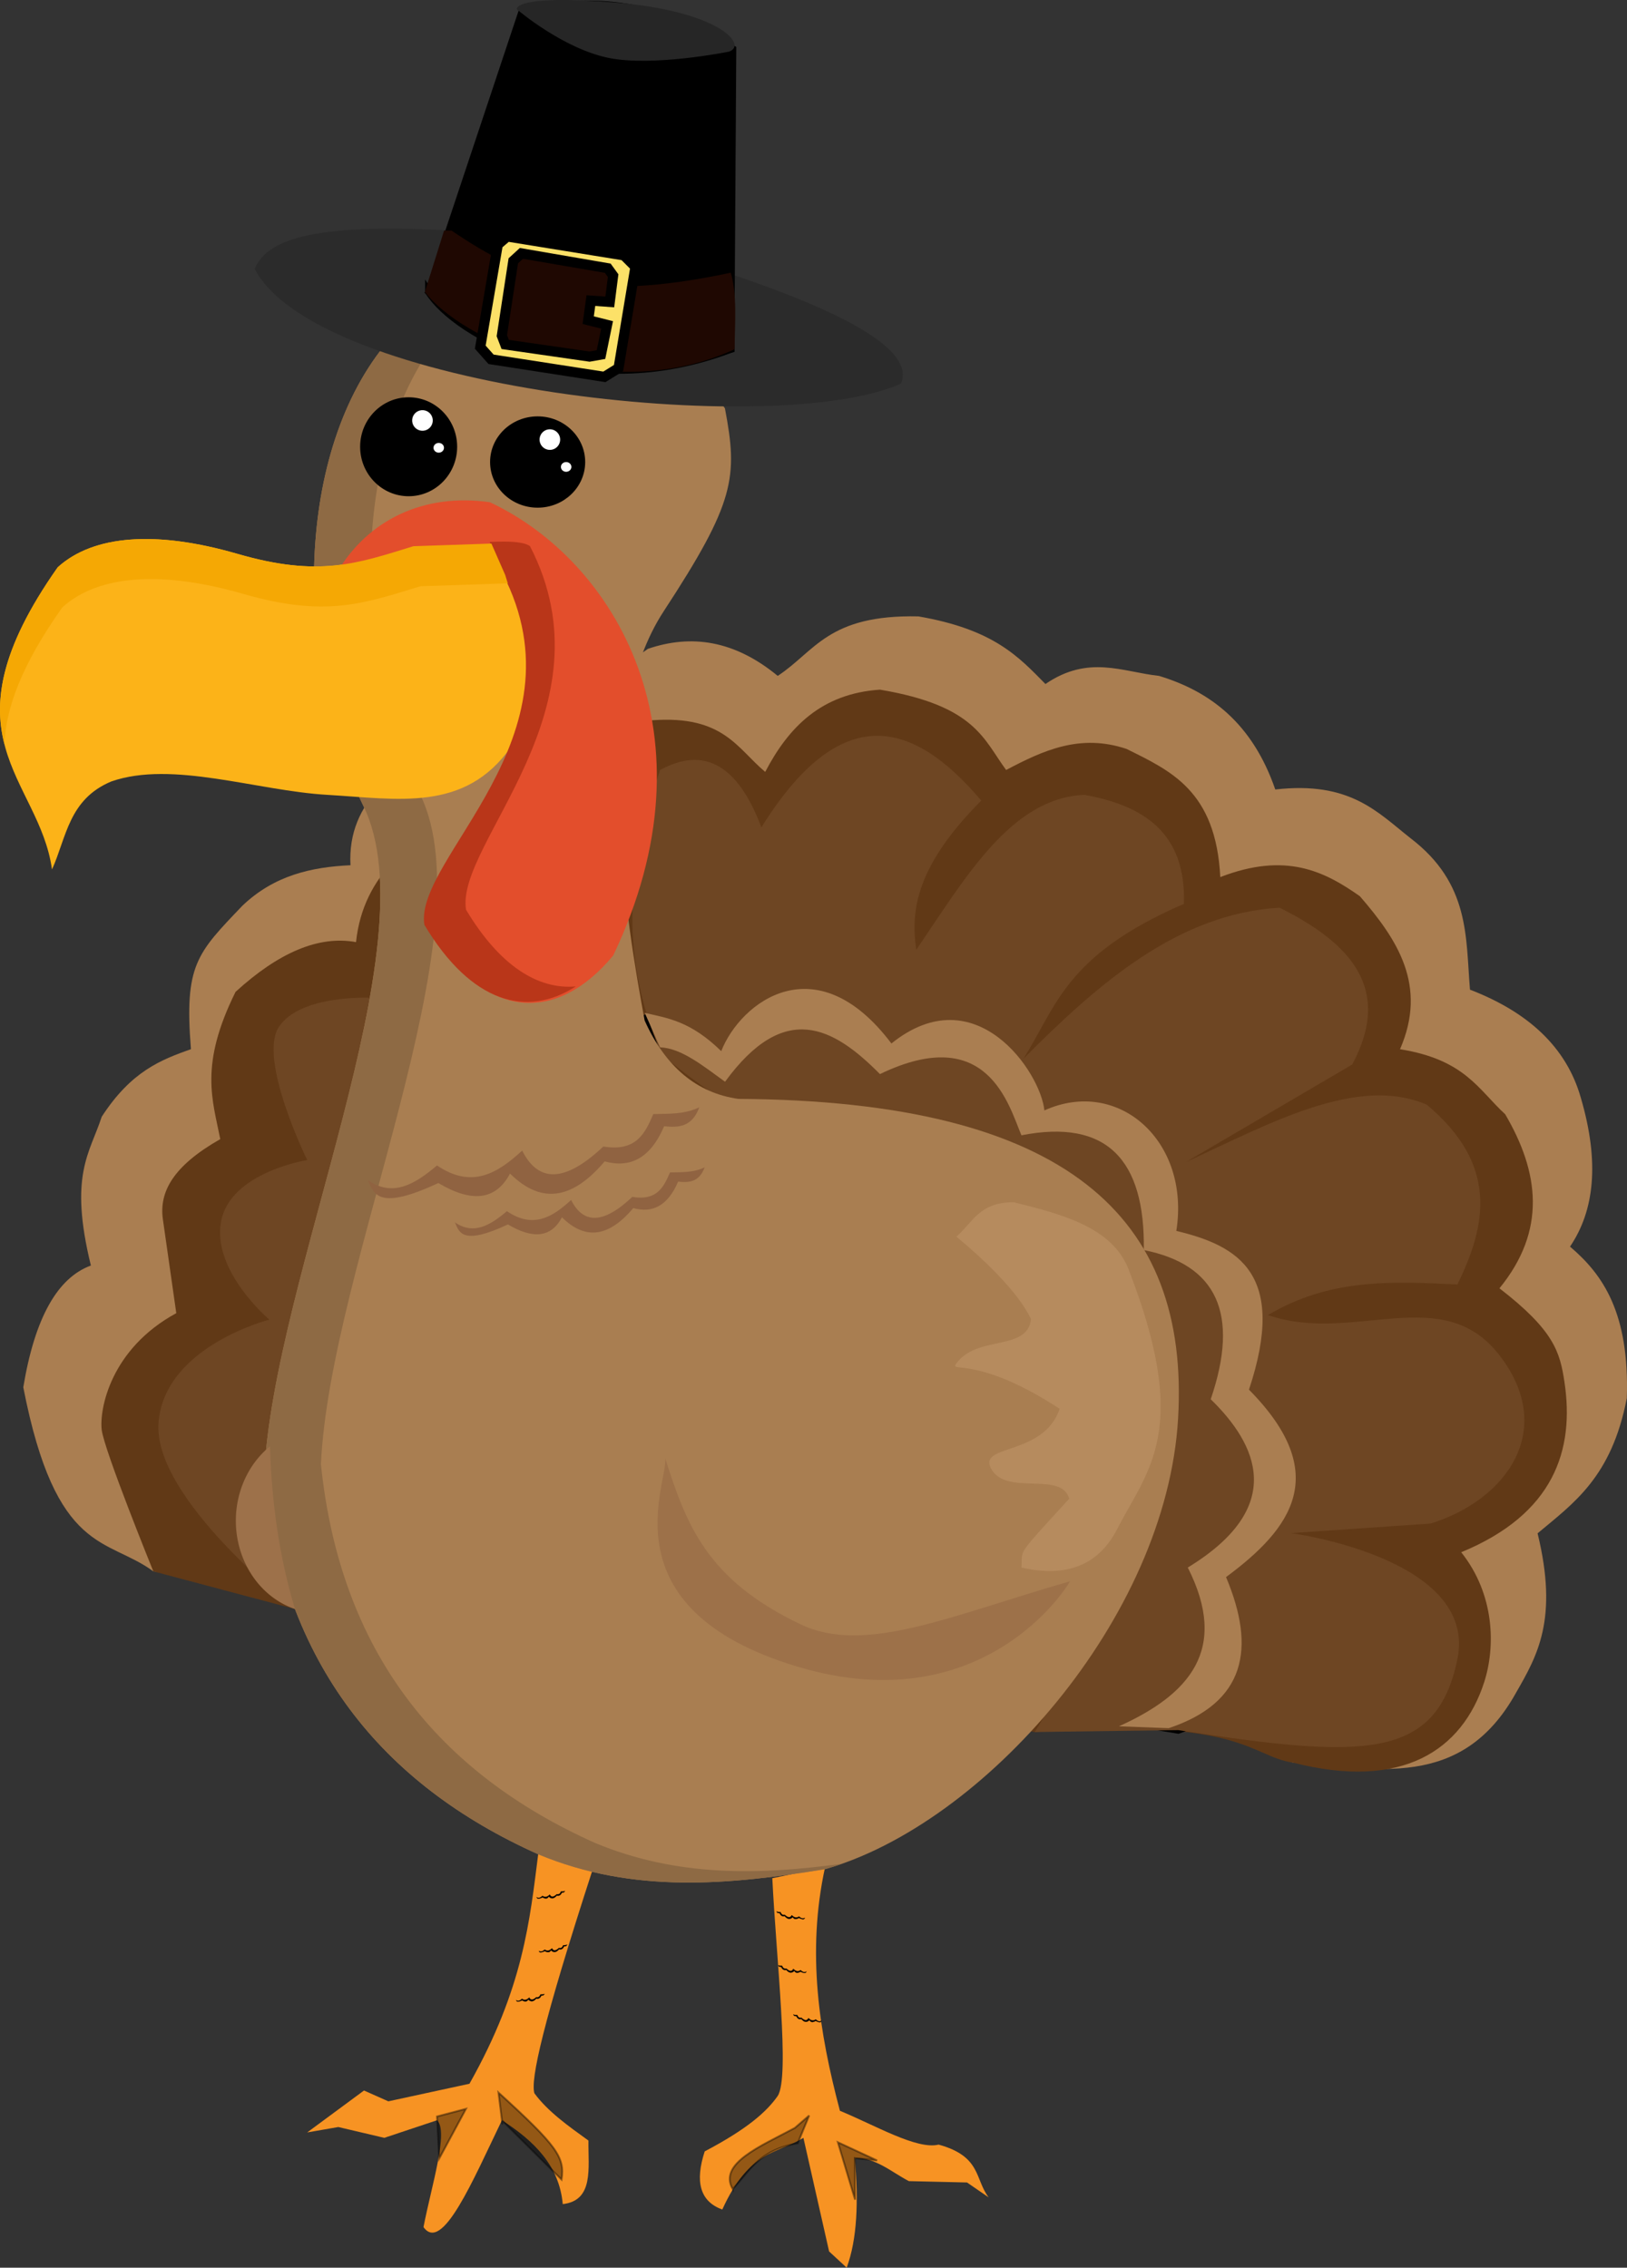 <?xml version="1.0" encoding="UTF-8" standalone="no"?>
<svg
   xmlns:dc="http://purl.org/dc/elements/1.1/"
   xmlns:cc="http://creativecommons.org/ns#"
   xmlns:rdf="http://www.w3.org/1999/02/22-rdf-syntax-ns#"
   xmlns:svg="http://www.w3.org/2000/svg"
   xmlns="http://www.w3.org/2000/svg"
   id="svg9592"
   version="1.1"
   viewBox="0 0 227.421 316.889"
   height="316.889mm"
   width="227.421mm">
  <rect x="0" y="0" width="227.421" height="316.889" fill="#333333" stroke="none"/>
  <defs
     id="defs9586" />
  <g
     transform="translate(-16.313,21.706)"
     id="layer1">
    <path
       id="path878"
       d="m 37.747,197.88 c -6.442,-4.753 -13.611,-2.242 -18.179,-25.728 1.618,-9.754 4.808,-15.318 9.449,-17.009 -3.108,-12.709 -0.137,-15.691 1.512,-20.789 4.158,-6.412 8.315,-7.962 12.473,-9.449 -0.944,-11.787 0.837,-13.385 7.182,-20.033 4.448,-4.256 9.67,-5.417 15.119,-5.67 -0.96,-17.983 27.692,-20.172 41.577,-30.238 6.048,-2.067 12.095,-1.205 18.143,3.78 5.232,-3.431 7.014,-8.588 19.655,-8.315 10.584,1.818 14.041,5.672 17.765,9.449 6.04,-4.121 10.769,-1.685 15.875,-1.134 7.199,2.174 13.074,6.665 16.253,15.875 10.449,-1.19 14.261,3.151 18.899,6.804 8.341,6.359 7.704,13.841 8.315,21.167 8.065,3.106 13.477,7.982 15.497,15.119 2.651,9.033 1.882,15.786 -1.512,20.789 4.609,3.914 8.319,9.267 7.938,21.167 -2.122,11.05 -7.428,14.671 -12.473,18.899 2.94,12.04 -0.066,17.142 -3.024,22.301 -7.609,13.677 -19.695,10.567 -31.171,9.744 C 145.154,199.939 90.844,206.789 37.747,197.88 Z"
       style="display:inline;fill:#aa7e51;fill-opacity:1;stroke:none;stroke-width:1;stroke-linecap:butt;stroke-linejoin:miter;stroke-miterlimit:4;stroke-dasharray:none;stroke-opacity:1" />
    <path
       id="path827"
       d="m 91.572,237.163 c -1.218,9.545 -2.064,18.861 -9.638,32.317 l -11.339,2.457 -3.402,-1.512 -7.938,5.859 4.347,-0.756 6.426,1.512 7.371,-2.457 c 1.674,1.52 -0.8,9.264 -1.89,14.93 2.615,3.676 6.894,-6.503 10.961,-14.93 4.483,2.876 8.026,6.339 8.504,11.717 4.37,-0.493 3.547,-5.025 3.591,-8.882 -2.837,-2.046 -5.703,-4.078 -7.56,-6.615 -0.546,-1.931 1.143,-9.674 8.126,-31.183 z"
       style="display:inline;fill:#f79323;fill-opacity:1;stroke:none;stroke-width:1;stroke-linecap:butt;stroke-linejoin:miter;stroke-miterlimit:4;stroke-dasharray:none;stroke-opacity:1" />
    <path
       id="path829"
       d="m 124.267,240.754 c 0.549,11.272 2.477,27.781 0.756,30.427 -1.509,2.162 -4.185,4.584 -10.205,7.749 -1.364,4.164 -0.714,6.986 2.457,8.126 3.78,-8.308 7.56,-7.713 11.339,-10.016 l 3.591,15.875 2.457,2.268 c 1.482,-3.998 1.663,-9.298 1.134,-15.308 2.909,-0.096 5.108,1.937 7.56,3.213 l 8.126,0.189 3.024,2.079 c -1.952,-2.541 -1.003,-5.727 -6.993,-7.371 -3.05,0.749 -8.913,-2.723 -13.796,-4.725 -2.895,-10.939 -4.681,-22.079 -2.079,-34.018 z"
       style="display:inline;fill:#f79323;fill-opacity:1;stroke:none;stroke-width:1;stroke-linecap:butt;stroke-linejoin:miter;stroke-miterlimit:4;stroke-dasharray:none;stroke-opacity:1" />
    <path
       id="path876"
       d="m 160.958,220.33 c 29.131,-2.113 30.081,3.401 36.081,4.276 15.288,3.914 23.655,-1.736 26.727,-11.225 1.596,-4.929 1.509,-12.257 -3.207,-18.174 12.986,-5.347 15.861,-14.306 14.433,-23.787 -0.628,-4.169 -1.434,-7.189 -9.087,-13.096 6.615,-8.107 5.558,-16.214 0.802,-24.322 -3.765,-3.454 -5.615,-7.628 -14.7,-9.087 3.867,-8.893 -0.346,-15.299 -5.613,-21.382 -4.951,-3.479 -10.347,-6.215 -19.511,-2.673 -0.608,-12.075 -6.941,-14.846 -13.096,-17.907 -6.519,-2.193 -11.717,0.239 -16.838,2.94 -3.169,-4.284 -4.276,-8.98 -17.64,-11.225 -8.215,0.552 -12.785,5.269 -16.036,11.493 -3.935,-3.286 -5.832,-7.932 -15.769,-7.216 -13.811,10.333 -39.403,11.83 -41.427,31.003 -5.248,-0.969 -10.878,1.504 -16.838,6.949 -5.101,10.273 -3.207,15.105 -2.138,20.58 -6.579,3.742 -8.57,7.365 -8.018,11.225 l 1.871,13.096 c -9.22,5.011 -10.761,13.444 -10.424,16.303 0.337,2.859 7.216,19.778 7.216,19.778 l 19.804,5.268 z"
       style="display:inline;fill:#613916;fill-opacity:1;stroke:none;stroke-width:1;stroke-linecap:butt;stroke-linejoin:miter;stroke-miterlimit:4;stroke-dasharray:none;stroke-opacity:1" />
    <path
       id="path887"
       d="m 172.985,218.727 c 11.576,-4.876 13.518,-12.505 10.156,-21.649 8.735,-5.404 11.02,-12.957 2.673,-24.054 3.957,-14.222 -2.62,-17.209 -9.087,-20.312 -0.106,-9.923 -3.795,-17.016 -17.373,-16.303 -4.59,-6.65 -9.34,-12.959 -19.511,-7.751 -5.03,-5.352 -17.872,-11.111 -21.916,2.138 -4.438,-4 -6.773,-6.034 -9.087,-5.078 l -2.405,-5.078 c 3.182,-1.694 7.084,1.655 10.958,4.811 6.847,-12.355 14.72,-9.82 22.985,-1.604 18.492,-8.513 17.253,3.647 21.916,9.622 19.415,-4.083 16.528,8.132 18.442,16.838 15.049,4.089 13.071,12.946 10.691,21.916 8.991,10.346 7.758,19.232 -3.207,26.727 4.1,12.013 0.785,18.356 -7.216,21.114 z"
       style="display:inline;fill:#c5996c;fill-opacity:1;stroke:#000000;stroke-width:1;stroke-linecap:butt;stroke-linejoin:miter;stroke-miterlimit:4;stroke-dasharray:none;stroke-opacity:1" />
    <path
       id="path889"
       d="m 108.573,85.894 c 6.138,-3.345 10.878,-0.753 14.165,8.018 11.05,-17.734 21.107,-15.121 30.736,-3.742 -9.056,9.102 -9.904,15.272 -9.087,20.847 6.839,-10.019 13.249,-21.238 23.52,-21.649 8.21,1.501 14.195,5.227 13.898,15.234 -16.716,7.216 -17.822,14.433 -22.451,21.649 10.637,-10.681 21.665,-20.267 35.814,-21.114 9.911,4.933 15.837,11.314 10.156,21.916 l -23.252,13.631 c 11.814,-5.422 23.917,-12.186 33.676,-8.018 9.998,8.374 8.392,16.749 4.276,25.123 -9.321,-0.448 -17.851,-0.845 -26.476,4.276 11.903,4.125 24.345,-4.752 32.356,5.613 8.01,10.365 1.094,20.185 -9.622,23.52 l -19.511,1.336 c 0,0 26.192,3.475 23.252,17.64 -2.94,14.165 -13.126,13.898 -39.021,9.889 l -20.045,0.267 c 33.086,-53.638 -26.035,-72.875 -52.118,-94.613 -6.583,-15.006 -4.256,-27.636 -0.267,-39.823 z"
       style="display:inline;fill:#6e4623;fill-opacity:1;stroke:none;stroke-width:1;stroke-linecap:butt;stroke-linejoin:miter;stroke-miterlimit:4;stroke-dasharray:none;stroke-opacity:1" />
    <path
       id="path877"
       d="m 67.948,117.723 c 0,0 -9.713,-0.439 -12.661,4.088 -2.948,4.527 3.968,18.591 3.968,18.591 0,0 -10.768,1.685 -12.044,8.609 -1.276,6.924 6.753,13.691 6.753,13.691 0,0 -14.608,3.703 -15.49,14.342 -0.882,10.638 19.078,26.105 19.078,26.105 -11.194,-17.323 5.134,-55.583 10.397,-85.425 z"
       style="display:inline;fill:#6e4623;fill-opacity:1;stroke:none;stroke-width:1;stroke-linecap:butt;stroke-linejoin:miter;stroke-miterlimit:4;stroke-dasharray:none;stroke-opacity:1" />
    <path
       id="path831"
       d="m 91.556,237.42 c -21.947,-9.824 -35.611,-26.705 -38.323,-52.914 1.282,-27.83 23.343,-74.143 13.898,-93.544 -9.445,-19.401 -9.969,-48.405 2.94,-64.412 32.026,-16.461 41.057,-0.946 47.574,8.82 1.822,9.596 1.446,13.063 -8.553,28.331 -9.998,15.268 -5.302,42.872 -2.673,57.196 2.93,6.523 7.315,10.137 13.096,10.958 46.059,0.268 63.091,16.613 61.472,44.634 -1.619,28.021 -27.267,56.753 -49.366,63.011 -13.355,2.158 -26.71,3.487 -40.065,-2.079 z"
       style="display:inline;fill:#a97e51;fill-opacity:1;stroke:none;stroke-width:1;stroke-linecap:butt;stroke-linejoin:miter;stroke-miterlimit:4;stroke-dasharray:none;stroke-opacity:1" />
    <path
       id="path831-9"
       d="m 91.309,19.476 c -5.684,0.536 -12.629,2.648 -21.238,7.073 -12.909,16.007 -12.385,45.011 -2.94,64.412 9.445,19.401 -12.616,65.714 -13.898,93.544 2.712,26.209 16.376,43.09 38.323,52.914 13.355,5.566 26.711,4.237 40.066,2.079 0.787,-0.223 1.579,-0.477 2.373,-0.756 -11.501,1.559 -23.001,1.883 -34.502,-2.91 -21.947,-9.824 -35.611,-26.705 -38.323,-52.914 1.282,-27.83 23.343,-74.143 13.898,-93.544 -9.445,-19.401 -9.969,-48.405 2.94,-64.412 4.96,-2.55 9.368,-4.33 13.301,-5.486 z"
       style="display:inline;fill:#8e6a44;fill-opacity:1;stroke:none;stroke-width:1;stroke-linecap:butt;stroke-linejoin:miter;stroke-miterlimit:4;stroke-dasharray:none;stroke-opacity:1" />
    <path
       id="path4656"
       d="m 77.398,274.054 4.048,-1.066 -3.742,6.949 z"
       style="display:inline;opacity:0.4;fill:#000000;stroke:#000000;stroke-width:0.265px;stroke-linecap:butt;stroke-linejoin:miter;stroke-opacity:1" />
    <path
       id="path4658"
       d="m 135.835,285.678 -2.405,-8.018 5.479,2.539 -3.113,-0.324 z"
       style="display:inline;opacity:0.4;fill:#000000;stroke:#000000;stroke-width:0.265px;stroke-linecap:butt;stroke-linejoin:miter;stroke-opacity:1" />
    <path
       id="path4660"
       d="m 85.989,270.711 c 8.175,7.456 9.297,9.026 8.82,12.161 l -8.34,-8.289 c 0.211,1.703 -0.179,-1.445 -0.48,-3.872 z"
       style="display:inline;opacity:0.4;fill:#000000;stroke:#000000;stroke-width:0.265px;stroke-linecap:butt;stroke-linejoin:miter;stroke-opacity:1" />
    <path
       id="path4664"
       d="m 118.729,284.208 c -2.041,-3.591 3.901,-5.985 8.686,-8.553 l 2.005,-1.737 -1.598,3.875 c -5.404,1.002 -6.563,3.674 -9.093,6.414 z"
       style="display:inline;opacity:0.4;fill:#000000;stroke:#000000;stroke-width:0.265px;stroke-linecap:butt;stroke-linejoin:miter;stroke-opacity:1" />
    <path
       id="path891-8-8"
       d="m 91.317,243.407 c 0.301,0.206 0.565,0.041 0.824,-0.178 0.418,0.285 0.726,0.09 1.017,-0.178 0.195,0.389 0.516,0.38 0.969,-0.048 0.394,0.065 0.499,-0.158 0.597,-0.388 0.183,-0.006 0.366,0.007 0.549,-0.081 -0.086,0.236 -0.249,0.244 -0.42,0.226 -0.168,0.392 -0.413,0.501 -0.71,0.42 -0.357,0.421 -0.73,0.541 -1.13,0.145 -0.174,0.328 -0.467,0.344 -0.856,0.113 -0.702,0.327 -0.768,0.145 -0.84,-0.032 z"
       style="display:inline;fill:#000000;stroke:#000000;stroke-width:0.023px;stroke-linecap:butt;stroke-linejoin:miter;stroke-opacity:1" />
    <path
       id="path891-8-8-3"
       d="m 91.629,250.914 c 0.301,0.206 0.565,0.041 0.824,-0.178 0.418,0.285 0.726,0.09 1.017,-0.178 0.195,0.389 0.516,0.38 0.969,-0.048 0.394,0.065 0.499,-0.158 0.597,-0.388 0.183,-0.006 0.366,0.007 0.549,-0.081 -0.086,0.236 -0.249,0.244 -0.42,0.226 -0.168,0.392 -0.413,0.501 -0.71,0.42 -0.357,0.421 -0.73,0.541 -1.13,0.145 -0.174,0.328 -0.467,0.344 -0.856,0.113 -0.702,0.327 -0.768,0.145 -0.84,-0.032 z"
       style="display:inline;fill:#000000;stroke:#000000;stroke-width:0.023px;stroke-linecap:butt;stroke-linejoin:miter;stroke-opacity:1" />
    <path
       id="path891-8-8-0"
       d="m 88.454,257.794 c 0.301,0.206 0.565,0.041 0.824,-0.178 0.418,0.285 0.726,0.09 1.017,-0.178 0.195,0.389 0.516,0.38 0.969,-0.048 0.394,0.065 0.499,-0.158 0.597,-0.388 0.183,-0.006 0.366,0.007 0.549,-0.081 -0.086,0.236 -0.249,0.244 -0.42,0.226 -0.168,0.392 -0.413,0.501 -0.71,0.42 -0.357,0.421 -0.73,0.541 -1.13,0.145 -0.174,0.328 -0.467,0.344 -0.856,0.113 -0.702,0.327 -0.768,0.145 -0.84,-0.032 z"
       style="display:inline;fill:#000000;stroke:#000000;stroke-width:0.023px;stroke-linecap:butt;stroke-linejoin:miter;stroke-opacity:1" />
    <path
       id="path891-8-8-2"
       d="m 128.821,246.282 c -0.301,0.206 -0.565,0.041 -0.824,-0.178 -0.418,0.285 -0.726,0.09 -1.017,-0.178 -0.195,0.389 -0.516,0.38 -0.969,-0.048 -0.394,0.065 -0.499,-0.158 -0.597,-0.388 -0.183,-0.006 -0.366,0.007 -0.549,-0.081 0.086,0.236 0.249,0.244 0.42,0.226 0.168,0.392 0.413,0.501 0.71,0.42 0.357,0.421 0.73,0.541 1.13,0.145 0.174,0.328 0.467,0.344 0.856,0.113 0.702,0.327 0.768,0.145 0.84,-0.032 z"
       style="display:inline;fill:#000000;stroke:#000000;stroke-width:0.023px;stroke-linecap:butt;stroke-linejoin:miter;stroke-opacity:1" />
    <path
       id="path891-8-8-3-8"
       d="m 129.039,253.789 c -0.301,0.206 -0.565,0.041 -0.824,-0.178 -0.418,0.285 -0.726,0.09 -1.017,-0.178 -0.195,0.389 -0.516,0.38 -0.969,-0.048 -0.394,0.065 -0.499,-0.158 -0.597,-0.388 -0.183,-0.006 -0.366,0.007 -0.549,-0.081 0.086,0.236 0.249,0.244 0.42,0.226 0.168,0.392 0.413,0.501 0.71,0.42 0.357,0.421 0.73,0.541 1.13,0.145 0.174,0.328 0.467,0.344 0.856,0.113 0.702,0.327 0.768,0.145 0.84,-0.032 z"
       style="display:inline;fill:#000000;stroke:#000000;stroke-width:0.023px;stroke-linecap:butt;stroke-linejoin:miter;stroke-opacity:1" />
    <path
       id="path891-8-8-0-9"
       d="m 131.156,260.668 c -0.301,0.206 -0.565,0.041 -0.824,-0.178 -0.418,0.285 -0.726,0.09 -1.017,-0.178 -0.195,0.389 -0.516,0.38 -0.969,-0.048 -0.394,0.065 -0.499,-0.158 -0.597,-0.388 -0.183,-0.006 -0.366,0.007 -0.549,-0.081 0.086,0.236 0.249,0.244 0.42,0.226 0.168,0.392 0.413,0.501 0.71,0.42 0.357,0.421 0.73,0.541 1.13,0.145 0.174,0.328 0.467,0.344 0.856,0.113 0.702,0.327 0.768,0.145 0.84,-0.032 z"
       style="display:inline;fill:#000000;stroke:#000000;stroke-width:0.023px;stroke-linecap:butt;stroke-linejoin:miter;stroke-opacity:1" />
    <ellipse
       ry="6.414"
       rx="6.281"
       cy="40.725"
       cx="73.433"
       id="path833"
       style="display:inline;opacity:1;fill:#000000;fill-opacity:1;stroke:#000000;stroke-width:1;stroke-miterlimit:4;stroke-dasharray:none;stroke-opacity:1" />
    <ellipse
       ry="5.88"
       rx="6.147"
       cy="42.858"
       cx="91.463"
       id="path835"
       style="display:inline;opacity:1;fill:#000000;fill-opacity:1;stroke:#000000;stroke-width:1;stroke-miterlimit:4;stroke-dasharray:none;stroke-opacity:1" />
    <path
       id="path839"
       d="m 23.582,99.792 c -1.797,-12.866 -15.893,-18.523 0.802,-42.229 4.993,-4.526 13.765,-5.166 25.123,-1.871 11.358,3.296 16.622,1.389 24.589,-1.069 l 15.769,-0.535 6.949,30.469 -9.087,-1.871 c -6.422,9.152 -15.797,7.253 -25.658,6.682 -9.861,-0.571 -21.675,-4.843 -30.201,-1.871 -5.967,2.496 -6.264,7.826 -8.285,12.294 z"
       style="display:inline;fill:#fcb318;fill-opacity:1;stroke:none;stroke-width:1;stroke-linecap:butt;stroke-linejoin:miter;stroke-miterlimit:4;stroke-dasharray:none;stroke-opacity:1" />
    <path
       id="path841"
       d="m 79.441,10.524 c -20.322,-1.162 -25.949,1.557 -27.529,5.345 8.692,16.762 72.688,23.887 90.337,16.036 1.961,-4.597 -7.414,-9.836 -24.322,-15.502 z"
       style="display:inline;fill:#2b2b2b;fill-opacity:1;stroke:none;stroke-width:1;stroke-linecap:butt;stroke-linejoin:miter;stroke-miterlimit:4;stroke-dasharray:none;stroke-opacity:1" />
    <path
       id="path843"
       d="m 76.234,19.076 13.096,-39.289 c 12.665,-2.516 21.699,0.415 29.4,5.345 l -0.267,41.961 c -20.706,7.88 -38.387,-1.934 -42.229,-8.018 z"
       style="display:inline;fill:#000000;fill-opacity:1;stroke:#000000;stroke-width:1;stroke-linecap:butt;stroke-linejoin:miter;stroke-miterlimit:4;stroke-dasharray:none;stroke-opacity:1" />
    <path
       id="path879"
       d="m 79.441,10.524 38.487,5.88 0.535,10.691 c -16.461,4.96 -30.804,3.139 -42.229,-8.018 z"
       style="display:inline;fill:none;stroke:#000000;stroke-width:1;stroke-linecap:butt;stroke-linejoin:miter;stroke-miterlimit:4;stroke-dasharray:none;stroke-opacity:1" />
    <path
       id="path884"
       d="m 88.801,-20.212 c -0.69,-0.173 -0.815,-2.332 13.607,-1.134 14.422,1.198 18.512,5.951 15.793,6.857 0,0 -10.666,2.171 -16.926,0.853 -6.26,-1.318 -12.473,-6.577 -12.473,-6.577 z"
       style="display:inline;fill:#262626;fill-opacity:1;stroke:none;stroke-width:1;stroke-linecap:butt;stroke-linejoin:miter;stroke-miterlimit:4;stroke-dasharray:none;stroke-opacity:1" />
    <path
       id="path4700"
       d="m 79.441,10.524 c 10.028,6.805 18.689,10.204 39.016,5.88 0.904,3.019 0.58,6.96 0.535,10.691 -17.62,8.182 -38.38,-1.373 -43.287,-8.018 l 2.678,-8.553"
       style="display:inline;fill:#1f0802;fill-opacity:1;stroke:none;stroke-width:0.265px;stroke-linecap:butt;stroke-linejoin:miter;stroke-opacity:1" />
    <path
       id="path837"
       d="m 63.47,58.198 c 4.294,-7.212 12.04,-11.051 21.316,-9.722 17.493,8.186 32.009,32.416 17.239,63.343 -7.681,9.264 -17.815,9.631 -26.059,-4.143 -1.477,-9.258 22.743,-26.236 10.958,-49.044 -3.397,-2.565 -4.99,-4.033 -23.454,-0.434 z"
       style="display:inline;fill:#e34e2c;fill-opacity:1;stroke:none;stroke-width:1;stroke-linecap:butt;stroke-linejoin:miter;stroke-miterlimit:4;stroke-dasharray:none;stroke-opacity:1" />
    <path
       id="path870"
       d="m 54.055,180.404 a 11.721,12.924 0 0 0 -4.777,10.393 11.721,12.924 0 0 0 8.273,12.351 c -2.429,-8.019 -3.313,-16.014 -3.496,-22.744 z"
       style="display:inline;opacity:1;fill:#9d714a;fill-opacity:1;stroke:none;stroke-width:1.078;stroke-miterlimit:4;stroke-dasharray:none;stroke-opacity:1" />
    <path
       id="path883"
       d="m 109.283,182.046 c 0.56,3.259 -8.6,20.992 18.442,29.132 27.042,8.14 38.76,-12.761 38.122,-11.903 -16.676,4.789 -28.619,10.28 -37.588,6.023 -13.25,-6.288 -16.016,-14.029 -18.976,-23.252 z"
       style="display:inline;opacity:0.5;fill:#926443;fill-opacity:1;stroke:none;stroke-width:1;stroke-linecap:butt;stroke-linejoin:miter;stroke-miterlimit:4;stroke-dasharray:none;stroke-opacity:1" />
    <circle
       r="1.938"
       cy="37.05"
       cx="75.365"
       id="path845"
       style="display:inline;opacity:1;fill:#ffffff;fill-opacity:1;stroke:#000000;stroke-width:1;stroke-miterlimit:4;stroke-dasharray:none;stroke-opacity:1" />
    <ellipse
       ry="1.058"
       rx="1.109"
       cy="40.87"
       cx="77.641"
       id="path847"
       style="display:inline;opacity:1;fill:#ffffff;fill-opacity:1;stroke:#000000;stroke-width:0.754;stroke-miterlimit:4;stroke-dasharray:none;stroke-opacity:1" />
    <circle
       r="1.938"
       cy="39.723"
       cx="93.173"
       id="path845-2"
       style="display:inline;opacity:1;fill:#ffffff;fill-opacity:1;stroke:#000000;stroke-width:1;stroke-miterlimit:4;stroke-dasharray:none;stroke-opacity:1" />
    <ellipse
       ry="1.058"
       rx="1.109"
       cy="43.542"
       cx="95.449"
       id="path847-1"
       style="display:inline;opacity:1;fill:#ffffff;fill-opacity:1;stroke:#000000;stroke-width:0.754;stroke-miterlimit:4;stroke-dasharray:none;stroke-opacity:1" />
    <path
       id="path891"
       d="m 67.759,143.236 c 3.523,2.412 6.612,0.481 9.638,-2.079 4.897,3.33 8.502,1.059 11.906,-2.079 2.281,4.557 6.035,4.451 11.339,-0.567 4.606,0.763 5.837,-1.849 6.993,-4.536 2.142,-0.064 4.284,0.079 6.426,-0.945 -1.01,2.764 -2.91,2.86 -4.914,2.646 -1.966,4.593 -4.839,5.859 -8.315,4.914 -4.18,4.928 -8.546,6.333 -13.229,1.701 -2.031,3.841 -5.466,4.031 -10.016,1.323 -8.212,3.823 -8.987,1.697 -9.827,-0.378 z"
       style="display:inline;fill:#906341;fill-opacity:1;stroke:none;stroke-width:0.265px;stroke-linecap:butt;stroke-linejoin:miter;stroke-opacity:1" />
    <path
       id="path891-8"
       d="m 79.904,149.114 c 2.656,1.818 4.984,0.363 7.265,-1.567 3.691,2.51 6.409,0.798 8.975,-1.567 1.719,3.435 4.549,3.355 8.548,-0.427 3.472,0.575 4.4,-1.394 5.271,-3.419 1.615,-0.049 3.229,0.059 4.844,-0.712 -0.762,2.084 -2.194,2.156 -3.704,1.994 -1.482,3.462 -3.648,4.417 -6.268,3.704 -3.151,3.715 -6.442,4.774 -9.972,1.282 -1.531,2.896 -4.121,3.039 -7.55,0.997 -6.19,2.882 -6.775,1.279 -7.408,-0.285 z"
       style="display:inline;fill:#906341;fill-opacity:1;stroke:none;stroke-width:0.199px;stroke-linecap:butt;stroke-linejoin:miter;stroke-opacity:1" />
    <path
       id="path885"
       d="m 150,151.108 c 9.151,7.585 10.329,11.522 10.424,11.493 -0.42,4.432 -7.166,2.35 -10.156,5.88 -1.821,2.15 1.757,-1.409 14.165,6.682 -2.245,6.612 -11.338,4.911 -9.622,8.285 2.051,4.032 9.846,0.311 10.958,4.276 -7.712,8.445 -6.45,6.915 -6.682,9.622 8.508,1.979 11.894,-2.494 13.363,-5.345 4.343,-8.425 10.375,-13.799 1.604,-36.349 -2.307,-5.93 -9.504,-7.72 -16.036,-9.354 -4.846,-0.026 -5.778,2.883 -8.018,4.811 z"
       style="display:inline;opacity:0.5;fill:#c5996c;fill-opacity:1;stroke:none;stroke-width:1;stroke-linecap:butt;stroke-linejoin:miter;stroke-miterlimit:4;stroke-dasharray:none;stroke-opacity:1" />
    <path
       id="path944"
       d="m 85.895,12.475 1.32,-1.131 16.312,2.64 1.603,1.603 -2.357,14.143 -1.98,1.226 -15.841,-2.452 -1.509,-1.697 z"
       style="display:inline;fill:#fce168;fill-opacity:1;stroke:#000000;stroke-width:1.411;stroke-linecap:butt;stroke-linejoin:miter;stroke-miterlimit:4;stroke-dasharray:none;stroke-opacity:1" />
    <path
       id="path837-4"
       d="m 86.897,53.98 c -0.657,-0.007 -1.373,0.009 -2.128,0.042 l 1.82,4.464 c 11.785,22.808 -12.435,39.786 -10.958,49.044 6.587,11.005 14.38,12.982 21.165,8.607 -5.187,0.471 -10.581,-2.766 -15.344,-10.724 -1.477,-9.258 20.726,-27.988 8.942,-50.796 -0.597,-0.451 -1.865,-0.619 -3.496,-0.638 z"
       style="display:inline;fill:#b93619;fill-opacity:1;stroke:none;stroke-width:1;stroke-linecap:butt;stroke-linejoin:miter;stroke-miterlimit:4;stroke-dasharray:none;stroke-opacity:1" />
    <path
       id="path946"
       d="m 88.063,14.738 1.131,-1.037 12.069,2.074 0.754,1.037 -0.471,3.677 -2.64,-0.189 -0.377,2.734 2.64,0.66 -0.849,4.149 -1.603,0.283 -11.786,-1.697 -0.471,-1.226 z"
       style="display:inline;fill:#1f0802;fill-opacity:1;stroke:#000000;stroke-width:1.411;stroke-linecap:butt;stroke-linejoin:miter;stroke-miterlimit:4;stroke-dasharray:none;stroke-opacity:1" />
    <path
       id="path839-9"
       d="m 37.025,53.621 c -5.38,-0.063 -9.677,1.255 -12.641,3.942 -8.131,11.546 -8.957,18.809 -7.458,24.71 0.204,-4.916 2.314,-10.942 8.106,-19.113 5.026,-4.526 13.856,-5.166 25.29,-1.871 11.434,3.296 16.732,1.389 24.752,-1.069 l 12.22,-0.411 -0.368,-1.177 -1.923,-4.379 -10.906,0.37 c -7.967,2.458 -13.231,4.365 -24.589,1.069 -4.614,-1.339 -8.802,-2.028 -12.482,-2.071 z"
       style="display:inline;fill:#f5a804;fill-opacity:1;stroke:none;stroke-width:1;stroke-linecap:butt;stroke-linejoin:miter;stroke-miterlimit:4;stroke-dasharray:none;stroke-opacity:1" />
    <path
       id="path4702"
       d="m 172.718,219.529 c 9.771,-4.411 15.447,-10.683 9.622,-22.183 13.913,-8.493 9.659,-17.236 3.207,-23.52 4.1,-12.002 0.799,-18.823 -9.354,-20.847 0.193,-12.627 -5.183,-18.374 -17.105,-16.036 -1.793,-4.217 -4.715,-15.811 -19.778,-8.553 -6.533,-6.612 -13.353,-10.296 -21.649,1.069 -3.029,-2.175 -6.058,-4.685 -9.087,-4.811 l -2.138,-4.811 c 3.251,0.74 6.406,1.161 10.691,5.345 2.715,-6.889 13.283,-14.99 23.787,-1.069 11.78,-9.471 20.861,4.041 21.382,9.354 10.331,-4.676 20.433,4.298 18.442,16.838 8.705,2.075 15.523,6.037 10.156,22.183 11.609,11.739 5.994,19.391 -3.207,26.192 4.208,9.987 2.721,17.533 -8.018,21.114 z"
       style="fill:#aa7e51;fill-opacity:1;stroke:none;stroke-width:0.265;stroke-linecap:butt;stroke-linejoin:miter;stroke-miterlimit:4;stroke-dasharray:none;stroke-opacity:1" />
  </g>
</svg>
